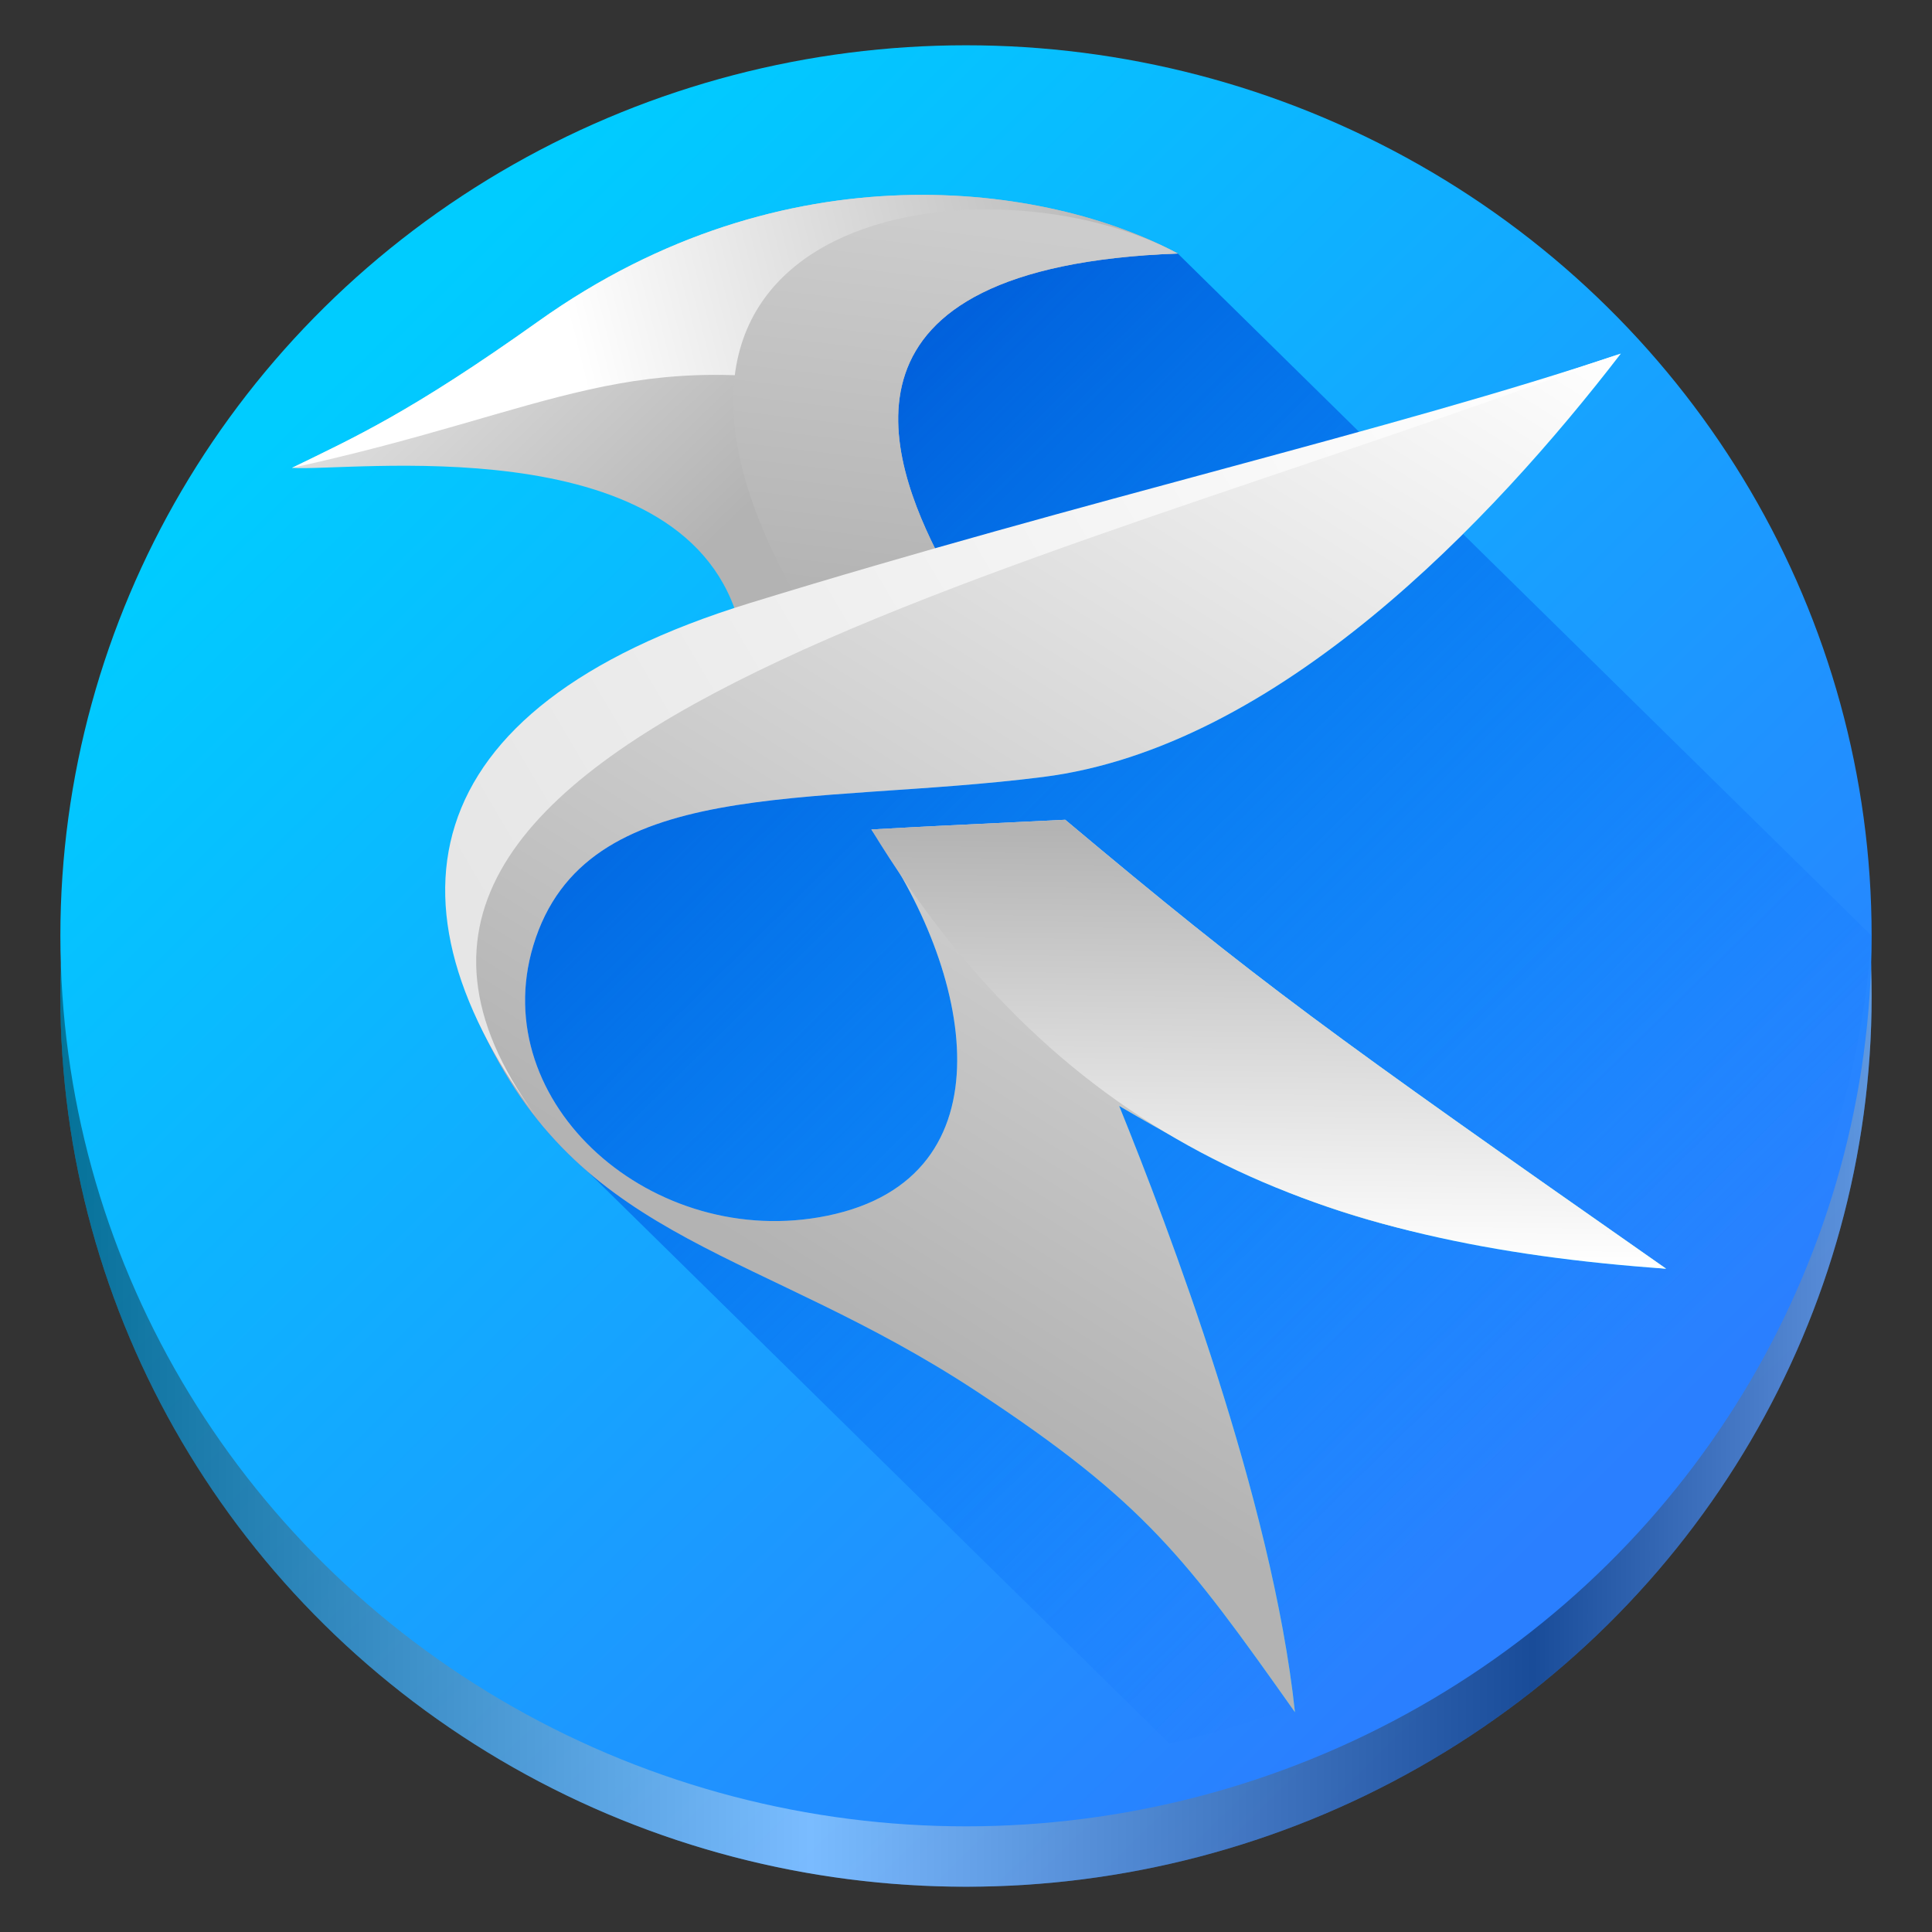 <?xml version="1.0" encoding="UTF-8" standalone="no"?>
<svg
   width="128"
   height="128"
   version="1"
   id="svg12"
   xmlns:xlink="http://www.w3.org/1999/xlink"
   xmlns="http://www.w3.org/2000/svg"
   xmlns:svg="http://www.w3.org/2000/svg">
  <rect width="100%" height="100%" fill="#333333" stroke="none"/>
  <defs
     id="defs16">
    <linearGradient
       id="l"
       x1="220.306"
       x2="54.439"
       y1="207.919"
       y2="42.052"
       gradientTransform="matrix(0.48,0,0,0.472,12.375,-11.256)"
       gradientUnits="userSpaceOnUse"
       xlink:href="#a" />
    <linearGradient
       id="a">
      <stop
         stop-color="#2a7fff"
         offset="0"
         id="stop157" />
      <stop
         stop-color="#0cf"
         offset="1"
         id="stop159" />
    </linearGradient>
    <linearGradient
       id="b"
       x1="80.723"
       x2="141.405"
       y1="192.156"
       y2="252.838"
       gradientUnits="userSpaceOnUse"
       gradientTransform="matrix(1.075,0,0,1.057,-51.767,-167.612)">
      <stop
         stop-color="#0055d4"
         offset="0"
         id="stop162" />
      <stop
         stop-color="#06f"
         stop-opacity="0"
         offset="1"
         id="stop164" />
    </linearGradient>
    <linearGradient
       id="c"
       x1="61.163"
       x2="64.928"
       y1="105.11"
       y2="109.045"
       gradientUnits="userSpaceOnUse"
       gradientTransform="matrix(4.889,0,0,4.915,-271.013,-499.322)">
      <stop
         stop-color="#e6e6e6"
         offset="0"
         id="stop167" />
      <stop
         stop-color="#b3b3b3"
         offset="1"
         id="stop169" />
    </linearGradient>
    <linearGradient
       id="d"
       x1="77.167"
       x2="64.372"
       y1="115.715"
       y2="112.004"
       gradientUnits="userSpaceOnUse"
       gradientTransform="matrix(4.889,0,0,4.915,-271.013,-499.322)">
      <stop
         stop-color="#0cf"
         offset="0"
         id="stop172" />
      <stop
         stop-color="#2a7fff"
         offset="1"
         id="stop174" />
    </linearGradient>
    <linearGradient
       id="e"
       x1="68.707"
       x2="75.819"
       y1="113.065"
       y2="117.913"
       gradientUnits="userSpaceOnUse"
       xlink:href="#a"
       gradientTransform="matrix(4.889,0,0,4.915,-271.013,-499.322)" />
    <linearGradient
       id="g"
       x1="77.401"
       x2="68.67"
       y1="106.368"
       y2="120.358"
       gradientUnits="userSpaceOnUse"
       xlink:href="#f"
       gradientTransform="matrix(4.889,0,0,4.915,-271.013,-499.322)" />
    <linearGradient
       id="f">
      <stop
         stop-color="#fff"
         offset="0"
         id="stop178" />
      <stop
         stop-color="#b3b3b3"
         offset="1"
         id="stop180" />
    </linearGradient>
    <linearGradient
       id="h"
       x1="68.229"
       x2="68.164"
       y1="112.732"
       y2="118.555"
       gradientUnits="userSpaceOnUse"
       gradientTransform="matrix(4.889,0,0,4.915,-271.013,-499.322)">
      <stop
         stop-color="#b3b3b3"
         offset="0"
         id="stop184" />
      <stop
         stop-color="#fff"
         offset="1"
         id="stop186" />
    </linearGradient>
    <linearGradient
       id="i"
       x1="63.367"
       x2="71.136"
       y1="106.865"
       y2="104.89"
       gradientUnits="userSpaceOnUse"
       xlink:href="#f"
       gradientTransform="matrix(4.889,0,0,4.915,-271.013,-499.322)" />
    <linearGradient
       id="j"
       x1="66.951"
       x2="66.336"
       y1="104.461"
       y2="109.668"
       gradientUnits="userSpaceOnUse"
       gradientTransform="matrix(4.889,0,0,4.915,-271.013,-499.322)">
      <stop
         stop-color="#ccc"
         offset="0"
         id="stop190" />
      <stop
         stop-color="#b3b3b3"
         offset="1"
         id="stop192" />
    </linearGradient>
    <linearGradient
       id="k"
       x1="62.961"
       x2="77.488"
       y1="115.883"
       y2="107.314"
       gradientUnits="userSpaceOnUse"
       gradientTransform="matrix(4.889,0,0,4.915,-271.013,-499.322)">
      <stop
         stop-color="#e6e6e6"
         offset="0"
         id="stop195" />
      <stop
         stop-color="#fff"
         offset="1"
         id="stop197" />
    </linearGradient>
    <linearGradient
       xlink:href="#a"
       id="linearGradient1470"
       gradientUnits="userSpaceOnUse"
       gradientTransform="matrix(0.48,0,0,0.472,12.375,-7.256)"
       x1="220.306"
       y1="207.919"
       x2="54.439"
       y2="42.052" />
    <linearGradient
       xlink:href="#linearGradient17"
       id="linearGradient5"
       x1="-104.643"
       y1="176.512"
       x2="3.357"
       y2="176.512"
       gradientUnits="userSpaceOnUse"
       gradientTransform="matrix(1.111,0,0,1.093,120.27,-126.856)" />
    <linearGradient
       id="linearGradient17"
       gradientUnits="userSpaceOnUse"
       x1="0"
       y1="269.463"
       x2="118.926"
       y2="269.463"
       gradientTransform="matrix(1,0,0,0.983,-118,-175.033)">
      <stop
         offset="0"
         stop-color="#e5a50a"
         id="stop14"
         style="stop-color:#000000;stop-opacity:1;" />
      <stop
         offset="0.414"
         stop-color="#fbdf9b"
         id="stop15"
         style="stop-color:#ffffff;stop-opacity:1;" />
      <stop
         offset="0.813"
         stop-color="#e5a50a"
         id="stop16"
         style="stop-color:#000000;stop-opacity:1;" />
      <stop
         offset="1"
         stop-color="#f8ca5b"
         id="stop17"
         style="stop-color:#b2b2b2;stop-opacity:1;" />
    </linearGradient>
  </defs>
  <ellipse
     cx="64"
     cy="66"
     rx="60"
     ry="59"
     fill="url(#l)"
     stroke-width="0.049"
     id="ellipse208-7"
     style="fill:url(#linearGradient1470)" />
  <path
     id="circle2-6"
     style="opacity:0.4;fill:url(#linearGradient5);stroke-width:0.343"
     d="M 124,66 A 60,59 0 0 1 64,125 60,59 0 0 1 4,66 60,59 0 0 1 64,7 60,59 0 0 1 124,66 Z" />
  <ellipse
     cx="64"
     cy="62"
     rx="60"
     ry="59"
     fill="url(#l)"
     stroke-width="0.049"
     id="ellipse208"
     style="fill:url(#l)" />
  <path
     d="m 60.496,15.733 c -3.413,22.611 -12.037,26.319 -28.948,48.108 l 4.845,11.275 41.08,40.395 A 60,59 0 0 0 124,62 L 78.03,16.796 Z"
     fill="url(#b)"
     stroke-width="0.049"
     id="path210"
     style="fill:url(#b)" />
  <g
     id="g3">
    <path
       d="M 48.855,40.879 C 44.969,28.196 23.013,31.273 19.343,30.998 23.462,28.987 27.185,27.33 35.677,21.281 52.036,9.627 69.357,12.169 78.03,16.796 54.318,17.683 58.835,30.386 62.328,37.079 c -4.442,1.269 -11.453,3.184 -13.473,3.8 z"
       fill="url(#c)"
       id="path212"
       style="fill:url(#c);stroke-width:1.297" />
    <path
       d="M 107.386,23.426 C 98.848,34.517 84.651,49.501 69.114,51.475 53.576,53.449 38.764,51.262 35.333,62.641 c -3.16,10.479 7.954,20.262 19.48,17.904 12.314,-2.519 9.654,-16.243 2.919,-25.589 5.116,-0.288 4.164,-0.214 12.84,-0.644 12.931,10.839 17.218,13.929 39.81,29.743 C 92.971,82.262 86.635,80.616 74.148,73.271 77.383,81.256 84.297,99.377 85.794,113.437 78.593,103.261 75.862,99.521 64.701,92.18 50.404,82.776 38.825,82.457 32.124,68.602 25.436,54.778 34.288,44.819 50.127,40.506 72.762,34.343 92.265,28.499 107.386,23.426 Z"
       fill="url(#d)"
       id="path214"
       style="fill:url(#d);stroke-width:1.297" />
    <path
       d="m 57.732,54.956 c 5.116,-0.288 4.164,-0.214 12.84,-0.644 12.931,10.839 17.218,13.929 39.81,29.743 C 87.673,82.458 70.492,75.872 57.732,54.956 Z"
       fill="url(#e)"
       id="path216"
       style="fill:url(#e);stroke-width:1.297" />
    <path
       d="M 107.386,23.426 C 98.848,34.517 84.651,49.501 69.114,51.475 53.576,53.449 38.764,51.262 35.333,62.641 c -3.16,10.479 7.954,20.262 19.48,17.904 12.314,-2.519 9.654,-16.243 2.919,-25.589 5.116,-0.288 4.164,-0.214 12.84,-0.644 12.931,10.839 17.218,13.929 39.81,29.743 C 92.971,82.262 86.635,80.616 74.148,73.271 77.383,81.256 84.297,99.377 85.794,113.437 78.593,103.261 75.862,99.521 64.701,92.18 50.404,82.776 38.825,82.457 32.124,68.602 25.436,54.778 34.288,44.819 50.127,40.506 72.762,34.343 92.265,28.499 107.386,23.426 Z"
       fill="url(#g)"
       id="path218"
       style="fill:url(#g);stroke-width:1.297" />
    <path
       d="m 57.732,54.956 c 5.116,-0.288 4.164,-0.214 12.84,-0.644 12.931,10.839 17.218,13.929 39.81,29.743 C 87.673,82.458 70.492,75.872 57.732,54.956 Z"
       fill="url(#h)"
       id="path220"
       style="fill:url(#h);stroke-width:1.297" />
    <path
       d="M 19.343,30.998 C 23.462,28.987 27.185,27.33 35.677,21.281 52.036,9.627 69.357,12.169 78.03,16.796 54.318,17.683 57.373,22.329 57.286,25.971 41.531,22.705 36.931,27.148 19.343,30.998 Z"
       fill="url(#i)"
       id="path222"
       style="fill:url(#i);stroke-width:1.297" />
    <path
       d="M 78.03,16.796 C 54.318,17.683 58.835,30.386 62.328,37.079 59.561,37.87 56.562,38.77 52.863,39.733 37.937,13.582 65.849,10.18 78.03,16.796 Z"
       fill="url(#j)"
       id="path224"
       style="fill:url(#j);stroke-width:1.297" />
    <path
       d="M 36.393,75.117 C 24.79,60.425 26.932,46.959 49.654,39.962 72.076,33.058 92.265,28.499 107.386,23.426 66.578,38.716 15.478,48.932 36.393,75.117 Z"
       fill="url(#k)"
       id="path226"
       style="fill:url(#k);stroke-width:1.297" />
  </g>
</svg>
